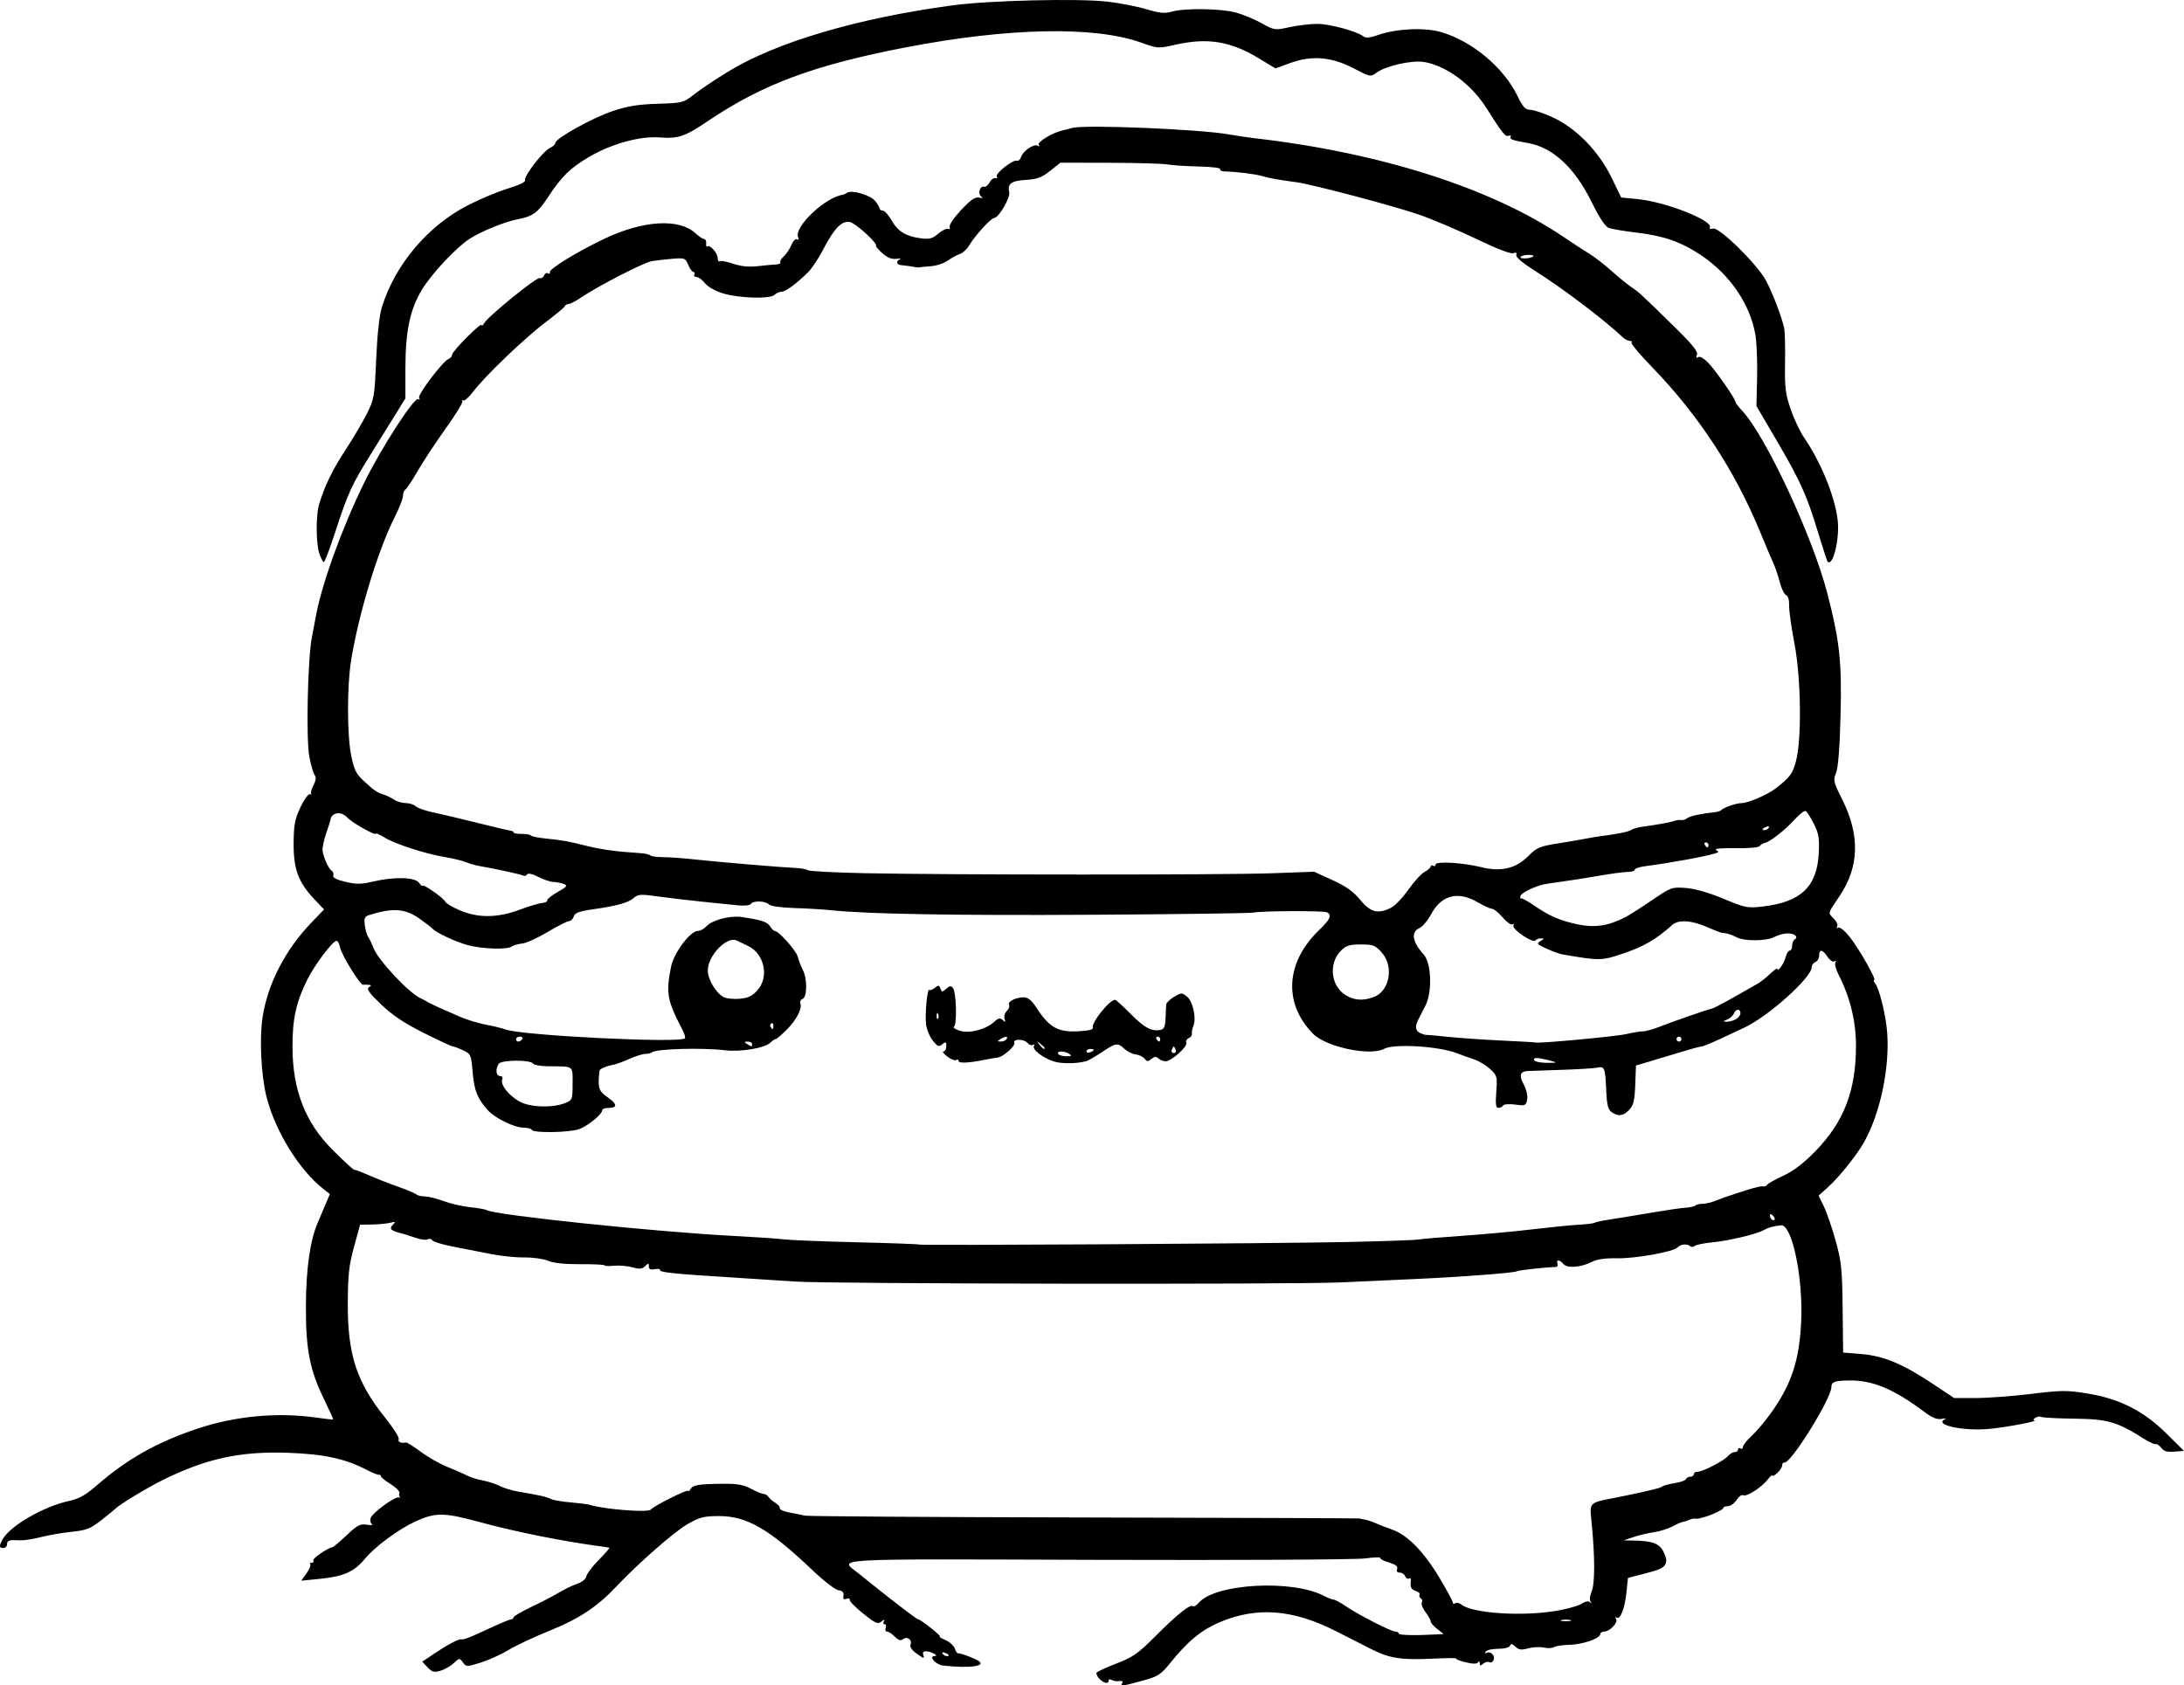 <?xml version="1.0" encoding="UTF-8" standalone="no"?>
<!-- Created with Inkscape (http://www.inkscape.org/) -->

<svg
   width="235.026mm"
   height="181.38mm"
   viewBox="0 0 235.026 181.38"
   version="1.1"
   id="svg5"
   xml:space="preserve"
   xmlns="http://www.w3.org/2000/svg"
   xmlns:svg="http://www.w3.org/2000/svg"><defs
     id="defs2" /><g
     id="layer1"
     transform="translate(-27.752,28.128)"><path
       style="fill:#000000;stroke-width:0.265"
       d="m 148.495,153.043 c 0.136,-0.219 0.041,-0.298 -0.291,-0.244 -0.271,0.045 -0.641,-0.012 -0.823,-0.126 -0.187,-0.117 -0.331,-0.086 -0.331,0.073 0,0.658 -1.283,-0.147 -1.315,-0.825 -0.005,-0.099 0.942,-0.546 2.103,-0.994 1.862,-0.718 2.371,-1.074 4.299,-3.01 2.314,-2.322 3.729,-3.448 3.997,-3.181 0.089,0.089 0.373,-0.081 0.632,-0.379 1.794,-2.065 10.042,-2.514 13.457,-0.733 0.424,0.221 0.892,0.403 1.04,0.403 0.148,8e-4 0.739,0.321 1.313,0.711 1.386,0.942 4.88,2.73 5.334,2.73 0.198,0 0.36,0.096 0.36,0.214 0,0.182 1.837,0.22 4.203,0.086 l 0.631,-0.036 -0.697,-0.548 c -0.383,-0.302 -0.697,-0.664 -0.697,-0.804 0,-0.141 -0.252,-0.597 -0.56,-1.014 -0.308,-0.417 -0.485,-0.88 -0.393,-1.029 0.092,-0.149 0.045,-0.347 -0.105,-0.44 -0.15,-0.093 -0.21,-0.271 -0.133,-0.396 0.077,-0.125 -0.099,-0.303 -0.393,-0.396 -0.521,-0.165 -0.646,-0.429 -0.547,-1.152 0.027,-0.197 -0.066,-0.286 -0.206,-0.2 -0.14,0.086 -0.323,-0.021 -0.406,-0.238 -0.083,-0.217 -0.347,-0.395 -0.585,-0.395 -0.273,0 -0.378,-0.144 -0.284,-0.39 0.106,-0.277 -0.15,-0.479 -0.889,-0.701 -0.571,-0.171 -0.989,-0.391 -0.928,-0.489 0.061,-0.098 -0.68,-0.072 -1.646,0.057 -0.966,0.129 -13.926,0.198 -28.8,0.151 -29.783,-0.092 -27.755,-0.211 -25.639,1.504 3.101,2.513 6.193,4.895 6.354,4.895 0.266,0 2.599,1.851 2.346,1.862 -0.13,0.006 0.139,0.174 0.598,0.373 0.459,0.2 0.913,0.609 1.008,0.91 0.096,0.301 0.256,0.53 0.356,0.51 0.198,-0.041 1.555,0.456 2.121,0.776 1.058,0.598 -0.843,0.877 -3.743,0.548 -0.763,-0.086 -1.598,-1.007 -0.92,-1.015 0.531,-0.006 -0.354,-0.516 -0.905,-0.521 -0.32,-0.003 -0.404,0.129 -0.282,0.445 0.138,0.359 2.7e-4,0.327 -0.687,-0.162 -0.565,-0.403 -0.805,-0.752 -0.701,-1.024 0.198,-0.516 -0.393,-0.912 -0.825,-0.554 -0.227,0.188 -0.484,0.106 -0.869,-0.28 -0.301,-0.301 -0.679,-0.547 -0.84,-0.547 -0.161,0 -0.224,-0.179 -0.141,-0.397 0.084,-0.218 0.03,-0.397 -0.12,-0.397 -0.15,0 -0.182,-0.149 -0.073,-0.331 0.132,-0.22 0.047,-0.208 -0.254,0.037 -0.401,0.325 -0.628,0.228 -1.969,-0.842 -0.834,-0.665 -1.488,-1.333 -1.453,-1.482 0.035,-0.15 -0.123,-0.201 -0.351,-0.114 -0.299,0.115 -0.39,0.02 -0.328,-0.34 0.061,-0.355 -0.094,-0.524 -0.539,-0.587 -0.344,-0.049 -1.594,-1.011 -2.778,-2.139 -4.688,-4.464 -7.073,-5.844 -10.091,-5.839 -1.599,0.003 -2.058,0.12 -3.359,0.86 -1.426,0.811 -5.348,4.25 -7.724,6.775 -1.992,2.116 -3.997,3.442 -7.07,4.677 -1.631,0.656 -3.632,1.593 -4.445,2.083 -0.814,0.49 -2.176,1.108 -3.028,1.374 -1.512,0.471 -1.558,0.47 -1.916,-0.019 -0.358,-0.489 -0.383,-0.487 -0.988,0.082 -0.342,0.321 -0.987,0.688 -1.434,0.817 -0.682,0.196 -0.905,0.135 -1.383,-0.373 l -0.569,-0.606 1.222,-0.825 c 1.466,-0.99 2.69,-1.639 2.972,-1.578 0.276,0.06 0.898,-0.185 3.197,-1.256 1.063,-0.495 2.045,-0.9 2.183,-0.9 0.138,0 0.251,-0.096 0.251,-0.213 0,-0.117 0.863,-0.622 1.918,-1.121 1.055,-0.499 2.381,-1.189 2.947,-1.533 0.566,-0.344 1.449,-0.771 1.962,-0.949 0.548,-0.19 0.962,-0.522 1.004,-0.806 0.039,-0.266 0.64,-1.061 1.335,-1.767 0.695,-0.706 1.209,-1.299 1.142,-1.318 -0.067,-0.019 -0.36,-0.065 -0.652,-0.104 -4.296,-0.567 -9.378,-1.583 -13.442,-2.688 -3.722,-1.011 -4.641,-1.014 -6.798,-0.021 -1.818,0.836 -4.357,2.717 -5.42,4.015 -1.141,1.392 -2.295,1.9 -4.898,2.157 l -1.944,0.192 0.567,-0.796 c 0.312,-0.438 0.491,-0.872 0.398,-0.965 -0.093,-0.093 -0.023,-0.169 0.156,-0.169 0.178,0 0.256,-0.11 0.173,-0.245 -0.126,-0.203 1.535,-1.347 2.098,-1.445 0.092,-0.016 0.769,-0.594 1.505,-1.285 1.15,-1.08 1.454,-1.236 2.168,-1.12 0.457,0.075 0.699,0.044 0.537,-0.067 -0.162,-0.112 -0.22,-0.413 -0.128,-0.669 0.202,-0.563 2.593,-2.308 3.025,-2.207 0.169,0.04 0.225,0.024 0.124,-0.034 -0.101,-0.058 -0.129,-0.248 -0.063,-0.421 0.067,-0.173 -0.357,-0.61 -0.941,-0.971 -0.584,-0.361 -1.062,-0.747 -1.062,-0.858 0,-0.111 -0.089,-0.178 -0.198,-0.149 -0.109,0.029 -0.675,-0.195 -1.257,-0.499 -2.333,-1.219 -4.606,-1.719 -8.467,-1.863 -5.213,-0.194 -8.959,0.631 -13.73,3.025 -1.644,0.825 -4.588,2.621 -4.923,3.004 -0.073,0.083 -0.746,0.631 -1.496,1.218 -1.185,0.928 -1.599,1.091 -3.175,1.251 -0.996,0.101 -2.488,0.358 -3.316,0.571 -0.827,0.213 -1.839,0.369 -2.249,0.347 -1.176,-0.063 -1.407,0.007 -1.407,0.432 0,0.218 -0.179,0.397 -0.397,0.397 -0.474,0 -0.486,-0.205 -0.057,-0.97 0.798,-1.425 4.428,-3.515 7.094,-4.087 1.107,-0.237 1.788,-0.618 3.017,-1.684 3.291,-2.856 6.463,-4.642 10.851,-6.11 4.07,-1.362 8.641,-1.782 12.819,-1.178 0.94,0.136 1.734,0.223 1.764,0.193 0.03,-0.03 -0.41,-1.007 -0.978,-2.171 -1.544,-3.163 -1.969,-5.35 -1.954,-10.054 0.013,-3.974 0.451,-7.053 1.274,-8.954 0.199,-0.459 0.574,-1.34 0.834,-1.957 l 0.472,-1.122 -0.718,-0.564 c -2.588,-2.036 -5.138,-6.164 -6.093,-9.867 -0.585,-2.266 -0.788,-6.307 -0.432,-8.599 0.559,-3.604 2.43,-7.234 5.237,-10.162 l 1.379,-1.438 -1.011,-1.063 c -1.739,-1.828 -2.278,-3.262 -2.262,-6.014 0.012,-2.008 0.125,-2.619 0.721,-3.897 0.4,-0.858 0.853,-1.479 1.044,-1.432 0.185,0.046 0.249,0.034 0.142,-0.027 -0.107,-0.06 -0.01,-0.466 0.215,-0.902 0.271,-0.525 0.323,-0.897 0.153,-1.104 -0.141,-0.171 -0.404,-1.065 -0.584,-1.986 -0.367,-1.876 -0.181,-10.573 0.276,-12.878 0.144,-0.728 0.314,-1.626 0.377,-1.997 0.59,-3.46 2.755,-9.51 5.204,-14.54 1.82,-3.739 5.441,-9.349 5.866,-9.086 0.162,0.1 0.2,0.045 0.091,-0.13 -0.2,-0.324 2.545,-3.95 3.174,-4.191 0.204,-0.078 0.371,-0.282 0.371,-0.453 0,-0.376 3.172,-3.561 3.183,-3.196 0.004,0.141 0.128,0.05 0.275,-0.203 0.442,-0.759 5.643,-4.981 5.977,-4.853 0.171,0.065 0.379,-0.06 0.463,-0.278 0.084,-0.218 0.275,-0.321 0.425,-0.228 0.15,0.093 0.24,0.032 0.2,-0.135 -0.082,-0.343 2.923,-2.184 5.823,-3.568 4.21,-2.01 8.088,-2.247 9.853,-0.604 0.354,0.33 0.766,0.603 0.915,0.606 0.149,0.004 0.253,0.22 0.231,0.481 -0.022,0.261 0.028,0.407 0.111,0.324 0.255,-0.255 1.119,0.696 1.119,1.23 0,0.277 0.104,0.439 0.232,0.361 0.127,-0.079 0.783,0.045 1.457,0.274 0.831,0.283 1.672,0.367 2.613,0.259 0.763,-0.087 1.655,-0.171 1.981,-0.186 0.326,-0.015 0.538,-0.118 0.469,-0.229 -0.068,-0.111 0.1,-0.404 0.374,-0.652 0.274,-0.248 0.643,-0.798 0.818,-1.223 0.176,-0.425 0.445,-0.694 0.598,-0.599 0.171,0.106 0.216,0.009 0.117,-0.25 -0.429,-1.119 2.96,-4.308 4.835,-4.55 0.073,-0.009 0.273,-0.107 0.446,-0.217 0.533,-0.339 2.539,0.267 3.04,0.919 0.259,0.336 0.473,0.701 0.476,0.81 0.003,0.109 0.155,0.199 0.337,0.2 0.182,0.001 0.601,0.476 0.932,1.054 0.681,1.192 1.543,1.717 3.159,1.923 0.919,0.117 1.243,0.031 1.852,-0.494 0.406,-0.35 0.881,-0.582 1.055,-0.516 0.181,0.068 0.259,-0.032 0.182,-0.233 -0.075,-0.194 0.48,-1.007 1.232,-1.806 1.03,-1.094 1.508,-1.423 1.935,-1.33 0.394,0.085 0.463,0.049 0.227,-0.119 -0.398,-0.284 -0.134,-1.196 0.304,-1.05 0.163,0.054 0.426,-0.149 0.584,-0.452 0.159,-0.303 0.436,-0.518 0.617,-0.478 0.181,0.04 0.26,-0.039 0.176,-0.175 -0.195,-0.316 1.73,-1.841 2.142,-1.697 0.17,0.06 0.383,-0.126 0.473,-0.412 0.207,-0.653 1.383,-1.445 1.78,-1.199 0.178,0.11 0.225,0.066 0.115,-0.111 -0.18,-0.291 1.474,-1.296 2.513,-1.527 0.274,-0.061 0.766,-0.187 1.094,-0.281 1.329,-0.378 13.709,0.135 16.867,0.699 0.8,0.143 1.991,0.321 2.646,0.396 13.555,1.546 25.536,5.359 33.294,10.596 1.067,0.721 2.363,1.566 2.879,1.878 0.516,0.312 1.579,1.138 2.362,1.836 0.783,0.697 1.734,1.472 2.114,1.721 0.778,0.511 1.06,0.77 4.658,4.298 1.922,1.884 2.533,2.643 2.402,2.982 -0.121,0.314 -0.077,0.395 0.142,0.26 0.191,-0.118 0.644,0.154 1.138,0.683 0.847,0.907 2.867,3.822 2.87,4.141 7.9e-4,0.099 0.333,0.537 0.739,0.973 2.528,2.719 7.539,13.464 9.131,19.579 1.338,5.137 1.583,7.394 1.435,13.202 -0.089,3.487 -0.255,5.611 -0.483,6.166 -0.324,0.791 -0.28,0.982 0.657,2.852 1.943,3.88 1.843,7.278 -0.308,10.454 -1.275,1.883 -1.238,1.734 -0.597,2.376 0.305,0.305 0.473,0.688 0.373,0.851 -0.107,0.172 -0.064,0.222 0.102,0.12 0.157,-0.097 0.696,0.331 1.199,0.951 0.988,1.22 2.973,4.699 2.681,4.699 -0.099,0 -0.06,0.149 0.086,0.331 0.47,0.586 1.169,3.442 1.31,5.352 0.281,3.793 -0.763,8.71 -2.501,11.78 -0.821,1.45 -2.727,3.812 -3.968,4.918 l -0.916,0.816 0.57,1.168 c 0.313,0.642 0.884,2.299 1.267,3.681 0.62,2.234 0.704,3.043 0.752,7.276 l 0.054,4.763 1.967,0.163 c 2.393,0.198 4.461,1.06 7.671,3.197 l 2.305,1.534 2.325,8e-4 c 1.279,5.2e-4 3.957,-0.199 5.952,-0.442 3.303,-0.404 3.848,-0.407 6.101,-0.039 3.443,0.563 6.032,1.88 8.488,4.317 l 1.866,1.852 -1.034,0.085 c -0.762,0.063 -1.129,-0.042 -1.394,-0.397 -0.198,-0.265 -0.472,-0.452 -0.609,-0.415 -0.137,0.037 -0.724,-0.232 -1.304,-0.599 -2.86,-1.806 -3.867,-2.095 -7.444,-2.14 -1.84,-0.023 -3.453,-0.108 -3.584,-0.189 -0.131,-0.081 -0.411,-0.038 -0.623,0.096 -0.211,0.134 -0.265,0.257 -0.12,0.274 0.598,0.07 -3.054,0.76 -4.895,0.924 -2.836,0.253 -5.976,-0.455 -4.696,-1.058 0.182,-0.086 0.018,-0.097 -0.363,-0.025 -0.505,0.095 -1.01,-0.106 -1.852,-0.737 -3.312,-2.481 -5.566,-3.426 -8.102,-3.396 -1.567,0.019 -1.92,0.151 -1.92,0.72 0,1.225 -4.403,8.295 -5.054,8.114 -0.131,-0.036 -0.238,0.094 -0.238,0.29 0,0.196 -0.238,0.571 -0.529,0.835 -0.291,0.263 -0.529,0.385 -0.529,0.27 0,-0.115 -0.24,0.096 -0.533,0.469 -0.668,0.849 -2.282,1.865 -2.625,1.652 -0.142,-0.088 -0.455,0.142 -0.697,0.511 -0.241,0.368 -0.663,0.67 -0.938,0.67 -0.274,0 -0.499,0.095 -0.499,0.211 0,0.174 -1.433,0.831 -2.183,1 -0.109,0.025 -0.288,0.074 -0.397,0.109 -0.109,0.035 -0.305,0.044 -0.436,0.02 -0.131,-0.025 -0.429,0.039 -0.661,0.142 -0.233,0.102 -0.543,0.199 -0.688,0.215 -0.146,0.016 -0.639,0.232 -1.097,0.481 -0.458,0.249 -1.351,0.528 -1.984,0.621 -0.634,0.093 -1.629,0.329 -2.211,0.524 l -1.058,0.355 0.926,0.015 c 2.203,0.037 2.935,0.308 3.386,1.253 0.312,0.654 0.355,1.021 0.157,1.335 -0.275,0.436 -0.548,0.546 -2.78,1.124 l -1.222,0.316 -0.16,1.535 c -0.182,1.746 -0.654,2.975 -1.048,2.732 -0.157,-0.097 -0.184,-0.031 -0.066,0.161 0.237,0.383 -0.692,1.344 -1.299,1.344 -0.224,0 -0.408,0.125 -0.408,0.278 0,0.458 -1.891,1.113 -3.307,1.146 -0.728,0.017 -1.475,0.129 -1.66,0.249 -0.185,0.12 -0.684,0.142 -1.107,0.049 -0.423,-0.093 -1.182,-0.055 -1.686,0.084 -0.732,0.202 -1.007,0.166 -1.372,-0.181 -0.339,-0.323 -0.488,-0.349 -0.579,-0.103 -0.072,0.195 -0.595,0.331 -1.276,0.331 -0.634,0 -1.238,0.137 -1.342,0.305 -0.104,0.168 -0.075,0.235 0.063,0.15 0.418,-0.259 0.978,0.251 0.796,0.725 -0.093,0.242 -0.294,0.363 -0.447,0.269 -0.153,-0.095 -0.451,-0.028 -0.663,0.148 -0.305,0.254 -0.386,0.245 -0.389,-0.043 -0.002,-0.224 -0.079,-0.259 -0.198,-0.093 -0.132,0.183 -0.56,0.18 -1.331,-0.01 -0.625,-0.154 -1.081,-0.335 -1.013,-0.402 0.068,-0.068 -1.087,-0.061 -2.567,0.015 -3.272,0.167 -4.628,-0.043 -6.527,-1.01 -0.8,-0.408 -2.527,-1.285 -3.836,-1.949 -4.622,-2.345 -8.457,-2.654 -12.427,-1.001 -2.052,0.854 -3.533,2.076 -5.508,4.546 -0.803,1.005 -1.274,1.329 -2.381,1.642 -2.553,0.722 -2.931,0.782 -2.713,0.43 z m -18.643,-3.031 c 0,-0.057 -0.185,-0.175 -0.411,-0.262 -0.235,-0.09 -0.342,-0.046 -0.249,0.104 0.155,0.251 0.66,0.372 0.66,0.158 z m 66.873,-3.783 c -0.255,-0.067 -0.671,-0.067 -0.926,0 -0.255,0.067 -0.046,0.121 0.463,0.121 0.509,0 0.718,-0.054 0.463,-0.121 z m -1.6,-0.975 c 1.194,-0.194 2.458,-0.541 2.809,-0.771 0.41,-0.269 0.746,-0.33 0.939,-0.171 0.204,0.168 0.224,0.154 0.061,-0.045 -0.146,-0.178 -0.106,-0.617 0.102,-1.124 0.358,-0.873 0.358,-3.694 -2.7e-4,-7.339 -0.228,-2.32 -0.371,-2.171 2.651,-2.762 1.566,-0.306 3.421,-0.717 4.498,-0.996 0.146,-0.038 0.384,-0.143 0.529,-0.233 0.146,-0.091 0.741,-0.24 1.323,-0.332 0.582,-0.092 1.098,-0.282 1.147,-0.423 0.049,-0.141 0.257,-0.256 0.463,-0.256 0.206,0 0.375,-0.119 0.375,-0.265 0,-0.146 0.183,-0.265 0.406,-0.265 0.561,0 2.859,-1.19 3.281,-1.699 0.19,-0.23 0.51,-0.418 0.711,-0.418 0.2,0 0.364,-0.126 0.364,-0.28 0,-0.154 0.119,-0.207 0.265,-0.117 0.146,0.09 0.265,0.018 0.265,-0.159 0,-0.178 0.4,-0.691 0.888,-1.14 0.489,-0.449 1.368,-1.472 1.955,-2.272 2.334,-3.185 3.224,-5.8 3.423,-10.054 0.225,-4.789 -0.982,-10.535 -2.181,-10.388 -0.902,0.11 -1.295,0.221 -1.837,0.516 -0.817,0.445 -3.793,1.152 -5.556,1.32 -0.873,0.083 -1.718,0.254 -1.876,0.381 -0.159,0.126 -0.376,0.143 -0.482,0.036 -0.297,-0.297 -1.051,-0.235 -1.346,0.11 -0.413,0.482 -4.564,1.23 -6.589,1.187 -1.218,-0.026 -2.099,0.101 -2.646,0.382 -1.172,0.602 -2.671,0.717 -3.071,0.235 -0.406,-0.489 -0.821,-0.515 -0.639,-0.041 0.074,0.194 -0.019,0.356 -0.207,0.361 -1.102,0.026 -3.962,0.343 -4.15,0.459 -0.28,0.173 -5.877,0.602 -10.744,0.823 -2.037,0.093 -5.728,0.261 -8.202,0.375 -5.218,0.239 -55.2,0.162 -58.737,-0.091 -1.31,-0.094 -4.346,-0.29 -6.747,-0.437 -6.126,-0.375 -7.943,-0.562 -7.792,-0.805 0.072,-0.116 -0.17,-0.156 -0.537,-0.09 -0.484,0.088 -0.667,0.006 -0.667,-0.3 0,-0.373 -0.045,-0.376 -0.395,-0.026 -0.314,0.314 -0.594,0.34 -1.364,0.127 -0.533,-0.147 -1.427,-0.224 -1.986,-0.171 -0.559,0.053 -1.017,0.034 -1.017,-0.042 -1.1e-4,-0.077 -1.161,-0.132 -2.58,-0.124 -1.682,0.01 -2.902,-0.118 -3.506,-0.368 -0.509,-0.211 -1.64,-0.371 -2.514,-0.356 -0.873,0.015 -2.48,-0.147 -3.572,-0.36 -1.091,-0.213 -2.934,-0.572 -4.094,-0.798 -1.161,-0.226 -2.189,-0.539 -2.286,-0.696 -0.097,-0.156 -0.31,-0.201 -0.475,-0.099 -0.165,0.102 -0.743,0.033 -1.286,-0.153 -0.543,-0.186 -1.047,-0.353 -1.119,-0.371 -1.65,-0.41 -1.83,-0.568 -1.276,-1.121 0.239,-0.239 0.162,-0.272 -0.331,-0.142 -0.353,0.093 -1.234,0.18 -1.957,0.192 l -1.315,0.023 -0.652,2.381 c -0.541,1.978 -0.655,3.009 -0.67,6.085 -0.027,5.496 0.953,8.498 4.014,12.296 0.877,1.088 1.536,2.129 1.464,2.315 -0.116,0.302 0.226,0.46 0.795,0.366 0.113,-0.019 0.828,0.431 1.587,0.999 0.76,0.568 2.036,1.294 2.836,1.614 0.8,0.32 1.753,0.738 2.117,0.93 0.364,0.192 1.138,0.435 1.72,0.54 0.582,0.106 1.416,0.377 1.852,0.603 0.437,0.226 1.33,0.498 1.984,0.604 2.127,0.346 3.035,0.55 3.463,0.779 0.231,0.124 1.172,0.288 2.091,0.366 0.919,0.078 1.861,0.198 2.093,0.268 1.682,0.505 6.353,0.862 6.602,0.505 0.249,-0.357 4.006,-2.238 4.011,-2.007 0.002,0.107 0.112,0.025 0.243,-0.183 0.289,-0.456 0.86,-0.551 3.475,-0.579 1.557,-0.016 2.233,0.102 3.039,0.534 0.57,0.305 1.181,0.555 1.358,0.555 0.177,0 0.417,0.149 0.533,0.331 0.116,0.182 0.45,0.468 0.741,0.637 0.291,0.168 0.503,0.426 0.47,0.573 -0.032,0.147 0.444,0.357 1.058,0.466 0.614,0.109 1.355,0.259 1.646,0.334 0.291,0.074 13.805,0.163 30.03,0.197 16.226,0.034 29.561,0.082 29.633,0.106 0.073,0.024 0.365,0.087 0.65,0.14 0.285,0.053 0.761,0.21 1.058,0.349 0.297,0.139 1.115,0.456 1.816,0.706 1.691,0.602 3.408,2.36 5.14,5.264 0.764,1.281 1.389,2.443 1.389,2.582 0,0.139 0.124,0.176 0.276,0.083 0.152,-0.094 0.438,-0.036 0.636,0.128 1.14,0.946 6.391,1.313 10.121,0.706 z m -22.279,-39.716 c 3.784,-0.079 7.177,-0.198 7.541,-0.264 0.364,-0.066 2.507,-0.248 4.763,-0.404 2.256,-0.156 5.649,-0.468 7.541,-0.695 1.892,-0.226 4.117,-0.448 4.944,-0.493 0.827,-0.045 1.601,-0.139 1.72,-0.21 0.198,-0.117 1.036,-0.275 3.126,-0.589 0.437,-0.066 1.925,-0.313 3.307,-0.55 1.382,-0.237 2.898,-0.455 3.367,-0.484 0.47,-0.029 0.936,-0.136 1.036,-0.236 0.1,-0.1 0.456,-0.183 0.791,-0.183 0.335,0 0.999,-0.164 1.477,-0.365 0.798,-0.335 3.777,-1.31 4.242,-1.388 0.109,-0.018 0.288,-0.062 0.397,-0.098 0.109,-0.035 0.307,-0.044 0.439,-0.019 0.132,0.025 0.311,-0.06 0.397,-0.189 0.086,-0.129 0.871,-0.566 1.744,-0.971 1.088,-0.505 2.17,-1.334 3.44,-2.638 3.062,-3.145 4.354,-6.491 4.362,-11.298 0.004,-2.655 -0.623,-5.24 -1.86,-7.664 -0.295,-0.579 -0.455,-1.186 -0.354,-1.349 0.109,-0.176 0.064,-0.223 -0.111,-0.115 -0.163,0.101 -0.489,-0.117 -0.733,-0.488 -0.529,-0.808 -0.907,-0.863 -0.907,-0.132 0,0.296 -0.179,0.606 -0.397,0.69 -0.218,0.084 -0.397,0.326 -0.397,0.538 0,1.132 -4.661,5.317 -7.276,6.534 -0.437,0.203 -1.587,0.741 -2.556,1.195 -0.969,0.454 -1.885,0.826 -2.034,0.826 -0.149,0 -1.202,0.285 -2.338,0.634 -1.137,0.349 -2.662,0.809 -3.39,1.023 l -1.323,0.389 -0.078,2.082 c -0.064,1.691 -0.184,2.194 -0.641,2.681 -0.642,0.683 -1.213,0.756 -1.914,0.244 -0.382,-0.28 -0.504,-0.788 -0.573,-2.396 -0.102,-2.372 -0.175,-2.552 -0.966,-2.378 -0.324,0.071 -2.078,0.179 -3.897,0.238 -1.819,0.059 -3.426,0.115 -3.572,0.122 -0.832,0.045 -0.966,0.463 -0.453,1.419 0.305,0.57 0.46,1.242 0.381,1.656 -0.125,0.656 -0.2,0.688 -1.276,0.54 -0.639,-0.088 -1.213,-0.043 -1.302,0.101 -0.088,0.142 -0.319,0.258 -0.514,0.258 -0.274,0 -0.326,-0.396 -0.227,-1.726 0.121,-1.644 0.091,-1.76 -0.651,-2.447 -0.428,-0.397 -1.182,-0.859 -1.675,-1.026 -0.493,-0.167 -1.374,-0.484 -1.957,-0.704 -1.986,-0.749 -6.716,-1.028 -7.779,-0.459 -1.524,0.816 -6.264,-0.192 -7.671,-1.631 -3.215,-3.288 -2.938,-7.703 0.702,-11.182 1.142,-1.091 1.351,-1.555 0.842,-1.87 -0.313,-0.193 -6.991,-0.172 -7.965,0.026 -0.339,0.069 -7.998,0.171 -17.02,0.228 -14.928,0.093 -24.57,-0.072 -28.443,-0.488 -0.8,-0.086 -2.556,-0.19 -3.901,-0.232 -1.46,-0.045 -2.574,-0.204 -2.765,-0.395 -0.391,-0.391 -1.706,-0.422 -1.939,-0.046 -0.097,0.157 -0.697,0.219 -1.405,0.146 -0.68,-0.07 -2.426,-0.249 -3.881,-0.396 -1.455,-0.148 -3.58,-0.4 -4.722,-0.56 -1.825,-0.256 -2.135,-0.239 -2.56,0.146 -0.576,0.521 -1.826,0.872 -4.417,1.239 -1.496,0.212 -1.944,0.379 -2.068,0.77 -0.087,0.275 -0.314,0.499 -0.504,0.499 -0.19,0 -1.224,0.525 -2.297,1.167 -1.073,0.642 -2.309,1.203 -2.745,1.247 -0.437,0.044 -0.944,0.189 -1.127,0.323 -0.475,0.346 -3.016,0.277 -4.638,-0.125 -1.255,-0.312 -3.568,-1.384 -3.892,-1.805 -0.073,-0.095 -0.707,-0.58 -1.41,-1.078 -1.529,-1.084 -2.85,-1.178 -5.398,-0.383 -0.497,0.155 -0.571,0.33 -0.471,1.11 0.065,0.509 0.221,1.061 0.347,1.227 0.126,0.166 0.391,0.719 0.59,1.228 0.507,1.301 3.772,4.793 5.019,5.369 0.218,0.101 0.575,0.29 0.794,0.421 0.218,0.13 0.814,0.42 1.323,0.644 0.509,0.224 1.504,0.66 2.21,0.969 0.706,0.309 1.942,0.684 2.747,0.833 0.805,0.149 1.756,0.382 2.114,0.518 1.712,0.651 18.753,1.494 19.292,0.955 0.081,-0.081 -0.028,-0.483 -0.243,-0.893 -1.673,-3.201 -1.812,-3.968 -1.239,-6.832 0.295,-1.476 2.067,-3.836 2.88,-3.836 0.257,0 0.671,-0.224 0.919,-0.498 0.606,-0.67 2.539,-1.182 3.78,-1.001 2.117,0.308 2.776,0.523 3.076,1.003 0.171,0.273 0.396,0.496 0.5,0.496 0.431,0 2.321,2.129 2.491,2.806 0.101,0.402 0.343,1.036 0.538,1.41 0.483,0.925 0.468,2.902 -0.022,3.091 -0.209,0.08 -0.323,0.294 -0.254,0.475 0.219,0.572 -0.405,1.786 -1.46,2.842 -0.56,0.56 -1.101,1.019 -1.201,1.019 -0.1,0 -0.352,0.17 -0.56,0.378 -0.582,0.582 -3.195,1.025 -4.858,0.824 -2.478,-0.299 -7.5,-0.158 -7.88,0.221 -0.09,0.09 -0.412,0.166 -0.715,0.169 -0.303,0.003 -1.07,0.241 -1.705,0.529 -0.634,0.288 -1.408,0.572 -1.72,0.632 -0.802,0.154 -1.489,0.448 -1.511,0.647 -0.207,1.843 -0.104,2.181 0.874,2.859 1.065,0.738 1.084,1.148 0.055,1.148 -0.355,0 -0.646,0.118 -0.646,0.263 0,0.425 -1.562,1.697 -2.478,2.019 -1.049,0.368 -4.856,0.436 -5.069,0.09 -0.086,-0.14 -0.511,-0.254 -0.944,-0.254 -0.964,0 -3.089,-1.049 -3.829,-1.892 -1.117,-1.27 -1.446,-2.098 -1.611,-4.044 -0.161,-1.908 -0.197,-1.991 -1.029,-2.386 -0.474,-0.225 -0.963,-0.408 -1.087,-0.407 -0.124,0.001 -1.534,-0.654 -3.135,-1.456 -2.121,-1.062 -3.369,-1.897 -4.599,-3.073 -1.291,-1.235 -1.603,-1.67 -1.323,-1.847 0.305,-0.193 0.3,-0.238 -0.031,-0.267 -0.218,-0.019 -0.483,-0.022 -0.589,-0.006 -0.307,0.047 -2.276,-3.127 -2.46,-3.966 -0.092,-0.42 -0.266,-0.763 -0.387,-0.763 -0.416,0 -2.318,2.519 -3.147,4.165 -1.208,2.4 -1.621,4.291 -1.604,7.333 0.026,4.595 1.393,8.084 4.305,10.991 1.494,1.492 2.409,2.311 2.42,2.168 0.004,-0.044 0.661,0.207 1.462,0.56 0.8,0.352 2.229,0.914 3.175,1.248 0.946,0.334 1.833,0.707 1.971,0.829 0.138,0.122 0.555,0.222 0.926,0.222 0.371,8e-5 1.27,0.224 1.998,0.497 0.728,0.273 2.017,0.57 2.866,0.659 0.849,0.089 1.656,0.232 1.793,0.317 0.857,0.529 18.084,2.333 26.429,2.766 2.401,0.125 4.901,0.295 5.556,0.379 0.655,0.083 4.167,0.223 7.805,0.311 3.638,0.087 6.657,0.198 6.708,0.245 0.134,0.122 37.991,-0.102 46.208,-0.274 z M 130.91,86.059 c 0,-0.147 -0.12,-0.194 -0.267,-0.103 -0.147,0.091 -0.58,-0.081 -0.962,-0.381 -0.382,-0.3 -0.559,-0.546 -0.394,-0.546 0.165,0 0.3,-0.253 0.3,-0.562 0,-0.487 -0.057,-0.515 -0.428,-0.206 -0.37,0.307 -0.51,0.253 -1.028,-0.397 -0.33,-0.414 -0.653,-1.184 -0.719,-1.712 -0.141,-1.131 0.12,-3.929 0.348,-3.738 0.087,0.073 0.353,-0.03 0.592,-0.228 0.372,-0.308 0.459,-0.297 0.603,0.078 0.153,0.399 0.209,0.401 0.627,0.023 0.367,-0.332 0.512,-0.347 0.723,-0.078 0.357,0.455 0.45,3.942 0.11,4.152 -0.148,0.091 0.134,0.292 0.627,0.447 1.039,0.325 2.808,-0.141 3.719,-0.979 0.437,-0.403 0.614,-0.436 0.899,-0.172 0.288,0.267 0.325,0.244 0.195,-0.126 -0.088,-0.25 0.021,-0.636 0.243,-0.858 0.221,-0.221 0.332,-0.517 0.246,-0.656 -0.206,-0.333 0.706,-0.809 1.55,-0.809 0.507,0 0.87,0.308 1.5,1.271 1.291,1.972 2.226,2.488 4.328,2.386 1.161,-0.056 1.707,-0.185 1.631,-0.384 -0.197,-0.517 1.787,-3.008 2.396,-3.008 0.09,0 0.862,0.7 1.715,1.556 1.495,1.5 2.222,1.88 3.209,1.676 0.343,-0.071 0.473,-0.382 0.503,-1.201 0.022,-0.608 0.052,-1.277 0.067,-1.488 0.015,-0.21 0.398,-0.599 0.851,-0.864 0.79,-0.462 0.849,-0.462 1.405,-0.012 0.632,0.512 1.023,2.355 0.671,3.164 -0.114,0.262 -0.183,0.626 -0.153,0.81 0.03,0.184 -0.123,0.402 -0.338,0.485 -0.216,0.083 -0.335,0.302 -0.264,0.487 0.161,0.42 -1.604,2.002 -2.235,2.002 -0.257,0 -0.605,-0.138 -0.773,-0.306 -0.232,-0.232 -0.412,-0.218 -0.743,0.056 -0.371,0.308 -0.482,0.304 -0.739,-0.024 -0.166,-0.213 -0.595,-0.42 -0.954,-0.46 -0.358,-0.04 -0.902,-0.308 -1.208,-0.595 -0.737,-0.692 -0.904,-0.669 -2.414,0.338 -0.71,0.473 -1.467,0.911 -1.683,0.973 -1.015,0.292 -2.7,0.306 -3.537,0.03 -1.189,-0.393 -2.336,-1.294 -2.11,-1.66 0.097,-0.158 0.053,-0.208 -0.1,-0.114 -0.152,0.094 -0.41,0.008 -0.575,-0.191 -0.39,-0.47 -1.619,-0.486 -1.44,-0.02 0.133,0.347 -1.273,1.557 -1.844,1.587 -0.172,0.009 -0.73,0.102 -1.239,0.207 -1.764,0.362 -2.91,0.423 -2.91,0.153 z m 11.906,-0.766 c -0.523,-0.338 -1.399,-0.338 -1.191,0 0.09,0.146 0.484,0.263 0.876,0.261 0.557,-0.003 0.626,-0.06 0.315,-0.261 z m 2.646,-0.425 c 0,-0.057 -0.179,-0.104 -0.397,-0.104 -0.218,0 -0.397,0.115 -0.397,0.256 0,0.141 0.179,0.188 0.397,0.104 0.218,-0.084 0.397,-0.199 0.397,-0.256 z m 8.81,-0.016 c -0.074,-0.194 -0.169,-0.353 -0.211,-0.353 -0.042,0 -0.137,0.159 -0.211,0.353 -0.074,0.194 0.021,0.353 0.211,0.353 0.191,0 0.286,-0.159 0.211,-0.353 z m -14.102,-0.188 c 0,-0.055 -0.208,-0.263 -0.463,-0.463 -0.42,-0.329 -0.429,-0.32 -0.1,0.1 0.346,0.441 0.563,0.581 0.563,0.363 z m -4.101,-0.958 c 0.207,-0.335 -0.143,-0.335 -0.661,0 -0.342,0.221 -0.335,0.257 0.051,0.261 0.246,0.002 0.521,-0.115 0.611,-0.261 z m 16.536,0 c 0,-0.146 -0.126,-0.265 -0.28,-0.265 -0.154,0 -0.207,0.119 -0.117,0.265 0.09,0.146 0.216,0.265 0.28,0.265 0.064,0 0.117,-0.119 0.117,-0.265 z m -23.896,-2.695 c -0.085,-0.211 -0.147,-0.148 -0.16,0.16 -0.011,0.279 0.051,0.435 0.139,0.347 0.088,-0.088 0.097,-0.316 0.021,-0.507 z m 89.826,21.688 c -0.19,-0.19 -0.313,-0.205 -0.313,-0.04 0,0.353 0.313,0.666 0.489,0.489 0.075,-0.075 -0.004,-0.278 -0.176,-0.45 z M 88.593,90.578 c 0.75,-0.311 0.778,-0.384 0.778,-2.085 0,-1.984 0.201,-1.842 -2.63,-1.865 -0.792,-0.006 -1.514,-0.132 -1.605,-0.279 -0.272,-0.44 -3.439,-0.423 -3.72,0.021 -0.369,0.584 -0.291,1.305 0.141,1.305 0.234,0 0.329,0.155 0.238,0.391 -0.212,0.552 0.705,1.71 1.871,2.362 1.122,0.628 3.59,0.704 4.927,0.15 z m 106.549,-4.377 c -0.047,-0.047 -0.588,-0.198 -1.202,-0.336 -0.808,-0.182 -1.116,-0.167 -1.115,0.052 0.001,0.177 0.498,0.316 1.202,0.336 0.66,0.018 1.162,-0.005 1.115,-0.052 z m -86.456,-1.966 c 0,-0.146 -0.208,-0.263 -0.463,-0.261 -0.396,0.004 -0.405,0.041 -0.066,0.261 0.499,0.323 0.529,0.323 0.529,0 z m 94.059,-1.068 c 0.728,-0.171 1.543,-0.305 1.813,-0.298 0.269,0.008 1.043,-0.204 1.72,-0.471 1.495,-0.589 5.294,-1.906 5.699,-1.976 0.161,-0.028 1.224,-0.58 2.362,-1.228 1.138,-0.647 2.306,-1.311 2.597,-1.475 0.29,-0.164 0.878,-0.632 1.305,-1.042 0.427,-0.409 0.777,-0.654 0.777,-0.544 0,0.442 0.716,-0.551 0.886,-1.229 0.1,-0.399 0.299,-0.725 0.442,-0.725 0.143,0 0.26,-0.231 0.26,-0.514 0,-0.282 0.121,-0.588 0.269,-0.68 0.447,-0.276 0.011,-0.659 -0.748,-0.657 -0.392,7.94e-4 -1.052,0.179 -1.468,0.396 -0.846,0.441 -3.185,0.459 -4.007,0.03 -0.291,-0.152 -0.618,-0.295 -0.728,-0.318 -0.109,-0.023 -0.288,-0.071 -0.397,-0.107 -0.109,-0.035 -0.279,-0.053 -0.378,-0.039 -0.099,0.014 -0.846,-0.27 -1.661,-0.63 -1.696,-0.75 -3.111,-0.841 -3.782,-0.242 -1.772,1.583 -3.032,2.312 -5.358,3.101 -2.23,0.757 -2.469,0.759 -6.482,0.065 -0.291,-0.05 -1.048,-0.327 -1.683,-0.616 -1.029,-0.467 -1.1,-0.555 -0.661,-0.81 0.433,-0.252 0.439,-0.287 0.045,-0.294 -0.246,-0.004 -0.517,0.105 -0.602,0.243 -0.085,0.138 -0.689,-0.109 -1.341,-0.55 -0.666,-0.449 -1.109,-0.926 -1.01,-1.085 0.098,-0.158 0.053,-0.209 -0.099,-0.115 -0.151,0.093 -0.629,-0.245 -1.063,-0.753 -0.433,-0.507 -0.943,-0.923 -1.132,-0.923 -0.189,0 -0.873,-0.31 -1.519,-0.688 -2.142,-1.255 -3.925,-0.809 -5.035,1.259 -0.364,0.678 -0.941,1.36 -1.284,1.516 -0.927,0.422 -0.743,1.492 0.487,2.846 0.82,0.901 0.926,4.033 0.186,5.472 -0.313,0.608 -0.673,1.312 -0.8,1.565 -0.356,0.706 -0.277,1.184 0.232,1.406 0.255,0.111 0.523,0.195 0.595,0.185 0.073,-0.01 1.144,0.088 2.381,0.217 1.237,0.129 3.856,0.31 5.821,0.402 1.965,0.092 3.594,0.186 3.622,0.209 0.166,0.14 8.651,-0.648 9.74,-0.905 z M 83.947,83.705 c 0.09,-0.146 -0.022,-0.265 -0.249,-0.265 -0.227,0 -0.412,0.119 -0.412,0.265 0,0.146 0.112,0.265 0.249,0.265 0.137,0 0.323,-0.119 0.412,-0.265 z m 124.751,0 c 0,-0.146 -0.119,-0.265 -0.265,-0.265 -0.146,0 -0.265,0.119 -0.265,0.265 0,0.146 0.119,0.265 0.265,0.265 0.146,0 0.265,-0.119 0.265,-0.265 z m -97.719,-1.444 c 0,-0.212 -0.101,-0.323 -0.225,-0.246 -0.124,0.076 -0.156,0.25 -0.073,0.385 0.214,0.346 0.297,0.307 0.297,-0.139 z M 214.536,81.579 c 0.281,-0.151 0.512,-0.448 0.512,-0.661 0,-0.518 -0.504,-0.495 -0.707,0.031 -0.088,0.23 -0.412,0.521 -0.719,0.645 -0.477,0.193 -0.488,0.228 -0.078,0.242 0.264,0.009 0.711,-0.106 0.992,-0.257 z M 109.272,78.435 c 1.28,-1.433 0.734,-3.935 -1.041,-4.766 -0.405,-0.19 -0.934,-0.444 -1.175,-0.566 -1.059,-0.533 -3.134,1.599 -3.134,3.219 0,0.958 0.889,2.443 1.716,2.869 0.293,0.15 1.064,0.227 1.715,0.171 0.916,-0.08 1.348,-0.289 1.918,-0.927 z m 66.261,0.764 c 1.757,-0.613 2.264,-3.299 0.908,-4.817 -0.696,-0.78 -0.916,-0.864 -2.243,-0.864 -1.224,0 -1.584,0.113 -2.147,0.676 -1.354,1.354 -1.093,3.801 0.51,4.779 0.916,0.559 1.821,0.628 2.972,0.227 z m 27.145,-8.626 c 0.4,-0.206 1.676,-1.021 2.837,-1.811 2.057,-1.401 2.149,-1.434 3.646,-1.324 0.979,0.072 2.445,0.491 4.042,1.155 2.365,0.983 2.603,1.031 4.226,0.843 4.13,-0.48 5.861,-2.128 6.045,-5.754 0.08,-1.581 -0.006,-2.105 -0.517,-3.128 -0.338,-0.676 -0.729,-1.3 -0.87,-1.387 -0.141,-0.087 -0.681,0.315 -1.2,0.893 -1.018,1.135 -2.643,2.411 -3.227,2.535 -0.199,0.042 -0.447,0.196 -0.551,0.341 -0.107,0.149 -1.251,0.246 -2.625,0.221 -1.453,-0.026 -2.287,0.048 -2.067,0.184 0.311,0.192 0.308,0.248 -0.021,0.357 -0.994,0.329 -4.946,1.055 -7.599,1.396 -0.618,0.079 -1.124,0.251 -1.124,0.382 0,0.131 -0.342,0.238 -0.759,0.238 -0.417,0 -1.816,0.187 -3.109,0.415 -1.292,0.228 -3.124,0.516 -4.07,0.639 -0.946,0.123 -1.898,0.279 -2.117,0.346 -1.118,0.343 -2.117,0.864 -2.232,1.165 -0.071,0.186 -0.045,0.312 0.059,0.279 0.104,-0.033 0.725,0.308 1.38,0.758 1.692,1.162 2.831,1.651 4.779,2.054 1.791,0.37 3.259,0.139 5.076,-0.797 z M 83.682,69.775 c 1.019,-0.379 2.11,-0.704 2.425,-0.722 0.315,-0.018 0.553,-0.142 0.529,-0.277 -0.024,-0.135 0.483,-0.542 1.128,-0.906 1.012,-0.571 1.102,-0.688 0.661,-0.861 -0.281,-0.11 -0.783,-0.208 -1.116,-0.219 -0.333,-0.01 -1.071,-0.256 -1.639,-0.546 -0.645,-0.329 -1.095,-0.427 -1.198,-0.26 -0.091,0.147 -0.266,0.205 -0.389,0.129 -0.202,-0.125 -3.098,-0.757 -4.767,-1.041 -0.364,-0.062 -1.019,-0.25 -1.455,-0.419 -0.437,-0.169 -1.461,-0.416 -2.277,-0.549 -2.026,-0.331 -5.342,-1.408 -6.459,-2.098 -0.506,-0.313 -0.921,-0.499 -0.921,-0.413 0,0.268 -2.56,-1.168 -3.054,-1.713 -0.683,-0.754 -1.75,-0.595 -1.848,0.277 -0.008,0.073 -0.221,0.736 -0.473,1.474 -0.252,0.738 -0.414,1.571 -0.36,1.852 0.16,0.836 0.654,1.901 0.974,2.099 0.164,0.102 0.241,0.335 0.171,0.518 -0.085,0.221 0.352,0.448 1.292,0.674 1.171,0.281 1.688,0.278 2.954,-0.017 2.37,-0.553 4.537,-0.496 4.995,0.132 0.206,0.282 0.375,0.426 0.375,0.318 0,-0.275 2.314,1.347 2.433,1.706 0.054,0.162 0.749,0.575 1.544,0.919 1.99,0.858 4.067,0.841 6.473,-0.056 z m 93.789,-0.222 c 0.419,-0.217 1.251,-1.092 1.85,-1.946 0.599,-0.853 1.381,-1.708 1.739,-1.9 0.358,-0.191 0.65,-0.454 0.65,-0.584 0,-0.13 0.119,-0.162 0.265,-0.072 0.146,0.09 0.265,0.028 0.265,-0.138 0,-0.373 2.955,-0.202 4.898,0.283 2.11,0.527 3.72,0.163 5.013,-1.133 0.983,-0.985 1.25,-1.1 3.318,-1.431 1.237,-0.198 2.606,-0.432 3.043,-0.52 0.437,-0.088 1.032,-0.19 1.323,-0.226 1.883,-0.236 3.213,-0.503 3.452,-0.692 0.152,-0.12 0.688,-0.275 1.191,-0.344 1.745,-0.239 3.032,-0.474 3.427,-0.625 0.218,-0.083 0.555,-0.125 0.747,-0.094 0.193,0.032 0.49,-0.058 0.661,-0.2 0.278,-0.231 1.454,-0.487 2.957,-0.645 0.291,-0.031 0.589,-0.117 0.661,-0.193 0.302,-0.314 1.657,-0.788 2.254,-0.788 0.683,0 2.822,-0.927 3.662,-1.587 1.556,-1.223 1.802,-1.554 2.17,-2.91 0.641,-2.367 0.553,-9.001 -0.168,-12.719 -0.323,-1.663 -0.575,-3.476 -0.562,-4.029 0.015,-0.615 -0.113,-1.058 -0.329,-1.141 -0.195,-0.075 -0.498,-0.694 -0.674,-1.376 -0.176,-0.682 -0.484,-1.597 -0.685,-2.034 -0.201,-0.437 -0.856,-1.984 -1.456,-3.44 -2.706,-6.561 -6.611,-12.522 -11.544,-17.618 -1.35,-1.395 -2.377,-2.616 -2.28,-2.712 0.096,-0.096 0.016,-0.175 -0.178,-0.175 -0.194,0 -0.541,-0.181 -0.772,-0.401 -1.891,-1.81 -6.498,-5.298 -9.433,-7.143 -1.349,-0.848 -2.091,-1.475 -2.014,-1.704 0.083,-0.248 -0.019,-0.308 -0.321,-0.193 -0.271,0.104 -1.792,-0.482 -3.939,-1.518 -1.923,-0.928 -4.711,-2.112 -6.194,-2.63 -2.58,-0.902 -11.516,-3.267 -13.178,-3.488 -1.966,-0.261 -2.967,-0.44 -3.704,-0.662 -0.75,-0.225 -2.701,-0.467 -4.051,-0.502 -0.336,-0.009 -0.547,-0.12 -0.468,-0.247 0.079,-0.127 -0.956,-0.255 -2.299,-0.284 -1.343,-0.029 -2.859,-0.128 -3.368,-0.221 -0.509,-0.092 -3.312,-0.173 -6.228,-0.179 l -5.302,-0.011 -1.112,0.881 c -0.906,0.718 -1.389,0.898 -2.606,0.97 -1.575,0.094 -2.018,0.421 -1.795,1.321 0.145,0.584 -1.138,2.78 -1.624,2.78 -0.336,0 -2.055,1.892 -2.706,2.977 -0.24,0.4 -0.679,0.803 -0.975,0.895 -0.296,0.092 -0.886,0.412 -1.312,0.712 -0.426,0.3 -1.259,0.576 -1.852,0.612 -0.593,0.037 -1.138,0.087 -1.21,0.113 -0.073,0.025 -0.251,0.018 -0.397,-0.017 -0.259,-0.061 -0.992,-0.163 -1.654,-0.231 -0.182,-0.019 -0.331,-0.144 -0.331,-0.279 0,-0.135 0.149,-0.298 0.331,-0.363 0.182,-0.065 -2.6e-4,-0.076 -0.405,-0.024 -0.511,0.065 -0.975,-0.12 -1.522,-0.607 -0.432,-0.385 -0.74,-0.746 -0.684,-0.802 0.224,-0.224 -2.131,-2.383 -2.769,-2.541 -0.875,-0.215 -1.71,0.631 -2.922,2.963 -0.483,0.929 -1.188,2 -1.568,2.381 -1.215,1.219 -2.469,2.148 -2.901,2.148 -0.231,0 -0.568,0.149 -0.75,0.331 -0.466,0.466 -3.813,0.373 -5.551,-0.153 -0.832,-0.252 -1.627,-0.702 -1.937,-1.096 -0.29,-0.368 -0.703,-0.669 -0.92,-0.669 -0.216,0 -0.32,-0.119 -0.23,-0.265 0.09,-0.146 0.052,-0.265 -0.085,-0.265 -0.136,0 -0.392,-0.347 -0.568,-0.771 -0.305,-0.735 -0.383,-0.766 -1.686,-0.661 -0.751,0.061 -1.757,0.176 -2.234,0.256 -0.871,0.146 -5.821,2.696 -7.662,3.947 -0.542,0.368 -1.127,0.67 -1.299,0.67 -0.172,0 -0.353,0.106 -0.402,0.236 -0.049,0.13 -0.981,0.907 -2.073,1.728 -2.231,1.677 -6.485,5.754 -7.796,7.47 -0.475,0.623 -0.95,1.047 -1.054,0.942 -0.104,-0.104 -0.15,-0.058 -0.102,0.104 0.049,0.162 -0.757,1.471 -1.79,2.91 -1.033,1.439 -2.374,3.474 -2.981,4.521 -0.606,1.048 -1.22,1.978 -1.363,2.066 -0.143,0.089 -0.261,0.395 -0.261,0.681 0,0.286 -0.412,1.338 -0.916,2.339 -1.789,3.553 -3.86,10.376 -4.663,15.366 -0.441,2.738 -0.44,7.959 0.003,10.186 0.295,1.487 0.535,2.008 1.22,2.646 1.23,1.146 1.544,1.367 2.26,1.591 0.353,0.11 0.876,0.363 1.163,0.562 0.287,0.199 0.844,0.361 1.238,0.361 0.394,0 0.873,0.154 1.066,0.343 0.192,0.188 1.064,0.492 1.937,0.674 0.873,0.182 3.016,0.689 4.763,1.127 1.746,0.437 3.324,0.809 3.506,0.825 0.182,0.017 0.331,0.104 0.331,0.194 0,0.09 0.387,0.159 0.86,0.154 0.473,-0.005 0.921,0.072 0.997,0.171 0.075,0.099 0.79,0.246 1.587,0.326 1.811,0.182 2.358,0.28 4.453,0.802 1.563,0.389 3.276,0.621 5.648,0.764 0.538,0.032 1.063,0.145 1.169,0.25 0.105,0.105 0.729,0.191 1.386,0.191 0.657,0 2.215,0.113 3.462,0.252 2.415,0.268 9.323,0.851 10.866,0.916 0.509,0.022 1.07,0.129 1.247,0.239 0.176,0.11 2.915,0.253 6.085,0.319 9.072,0.189 38.617,0.194 43.743,0.009 l 4.64,-0.168 1.981,0.903 c 1.466,0.668 2.242,1.221 2.984,2.127 1.109,1.354 1.935,1.559 3.343,0.831 z m 34.137,-6.75 c 0,-0.146 -0.126,-0.265 -0.28,-0.265 -0.154,0 -0.207,0.119 -0.117,0.265 0.09,0.146 0.216,0.265 0.28,0.265 0.064,0 0.117,-0.119 0.117,-0.265 z m 6.48,-1.849 c 0.093,-0.15 -0.013,-0.194 -0.249,-0.104 -0.458,0.176 -0.542,0.366 -0.162,0.366 0.137,0 0.322,-0.118 0.411,-0.262 z M 192.758,-0.544 c 0.084,-0.084 -0.157,-0.153 -0.537,-0.153 -0.379,0 -0.753,0.102 -0.83,0.227 -0.152,0.246 1.116,0.177 1.367,-0.074 z M 62.11,31.425 c -0.359,-1.088 -0.372,-4.091 -0.023,-5.267 0.57,-1.919 1.464,-3.766 2.817,-5.821 0.8,-1.215 1.835,-2.962 2.3,-3.883 0.811,-1.605 0.853,-1.846 1.029,-5.907 0.117,-2.686 0.342,-4.74 0.616,-5.62 1.433,-4.601 4.957,-8.769 9.276,-10.974 1.31,-0.669 3.252,-1.479 4.316,-1.8 1.177,-0.356 1.889,-0.704 1.818,-0.89 -0.159,-0.414 1.944,-3.141 2.674,-3.466 0.322,-0.144 0.585,-0.388 0.585,-0.543 0,-0.487 4.01,-2.712 6.197,-3.438 1.597,-0.531 2.743,-0.715 4.818,-0.776 2.56,-0.075 2.782,-0.127 3.725,-0.866 0.866,-0.679 2.203,-1.58 3.823,-2.577 5.156,-3.173 13.941,-5.771 24.167,-7.149 3.967,-0.534 13.503,-0.763 16.669,-0.401 1.31,0.15 3.189,0.514 4.176,0.81 1.447,0.433 1.985,0.484 2.778,0.263 1.4,-0.389 5.237,-0.335 6.856,0.096 0.756,0.201 2.006,0.718 2.778,1.148 1.381,0.77 1.43,0.777 2.991,0.436 0.873,-0.19 2.216,-0.351 2.985,-0.358 1.34,-0.011 4.334,0.803 5.012,1.362 0.223,0.184 0.719,0.129 1.587,-0.175 1.954,-0.684 4.976,-0.82 6.754,-0.304 3.322,0.966 6.722,3.805 8.21,6.856 0.596,1.223 0.858,1.509 1.382,1.509 0.356,0 1.444,0.365 2.418,0.811 2.509,1.149 4.967,3.667 6.333,6.488 l 1.037,2.14 1.821,0.18 c 3.018,0.298 8.161,2.342 7.714,3.065 -0.078,0.127 0.082,0.172 0.357,0.1 0.657,-0.172 4.695,3.785 5.659,5.545 0.709,1.295 1.76,4.039 1.998,5.219 0.073,0.364 0.111,2.031 0.082,3.704 -0.044,2.623 0.038,3.306 0.599,4.952 0.358,1.05 1,2.419 1.428,3.043 1.824,2.658 3.304,6.269 3.63,8.855 0.252,2 -0.488,5.112 -1.076,4.525 -0.06,-0.061 -0.54,-1.529 -1.066,-3.262 -1.192,-3.932 -1.87,-5.424 -4.5,-9.91 l -2.094,-3.572 0.073,-3.145 c 0.04,-1.73 -0.05,-3.809 -0.2,-4.62 -0.608,-3.291 -2.765,-6.42 -5.842,-8.475 -2.138,-1.428 -3.996,-2.078 -6.919,-2.423 -1.352,-0.159 -2.714,-0.393 -3.028,-0.52 -0.362,-0.146 -1.012,-1.132 -1.777,-2.694 -1.848,-3.773 -4.218,-5.975 -6.925,-6.434 -1.615,-0.274 -1.992,-0.414 -1.83,-0.676 0.082,-0.133 -0.015,-0.179 -0.217,-0.102 -0.356,0.137 -0.669,-0.254 -2.408,-3.006 -1.608,-2.545 -4.31,-4.536 -6.693,-4.934 -1.302,-0.217 -4.111,0.412 -5.109,1.145 -0.651,0.478 -0.68,0.472 -2.459,-0.457 -2.376,-1.241 -4.517,-1.423 -6.832,-0.579 l -1.593,0.581 -1.817,-1.098 c -3.042,-1.838 -5.508,-2.232 -8.997,-1.439 -1.787,0.406 -1.859,0.402 -3.624,-0.232 -5.028,-1.806 -14.313,-1.62 -25.349,0.507 -9.878,1.904 -15.432,3.974 -21.299,7.937 -2.473,1.671 -3.166,1.905 -5.18,1.755 -2.121,-0.158 -5.16,0.675 -7.549,2.071 -2.077,1.213 -2.991,2.106 -4.479,4.374 -1.098,1.675 -1.639,2.062 -3.323,2.378 -1.304,0.245 -3.868,1.293 -5.091,2.08 -1.469,0.946 -4.133,3.795 -5.171,5.529 -1.258,2.102 -1.75,4.467 -1.75,8.412 v 3.239 l -1.071,1.736 c -0.589,0.955 -1.74,2.807 -2.558,4.117 -2.117,3.39 -2.552,4.33 -3.832,8.267 -0.626,1.928 -1.219,3.505 -1.317,3.506 -0.098,5.29e-4 -0.319,-0.427 -0.492,-0.95 z"
       id="path7359" /></g></svg>
